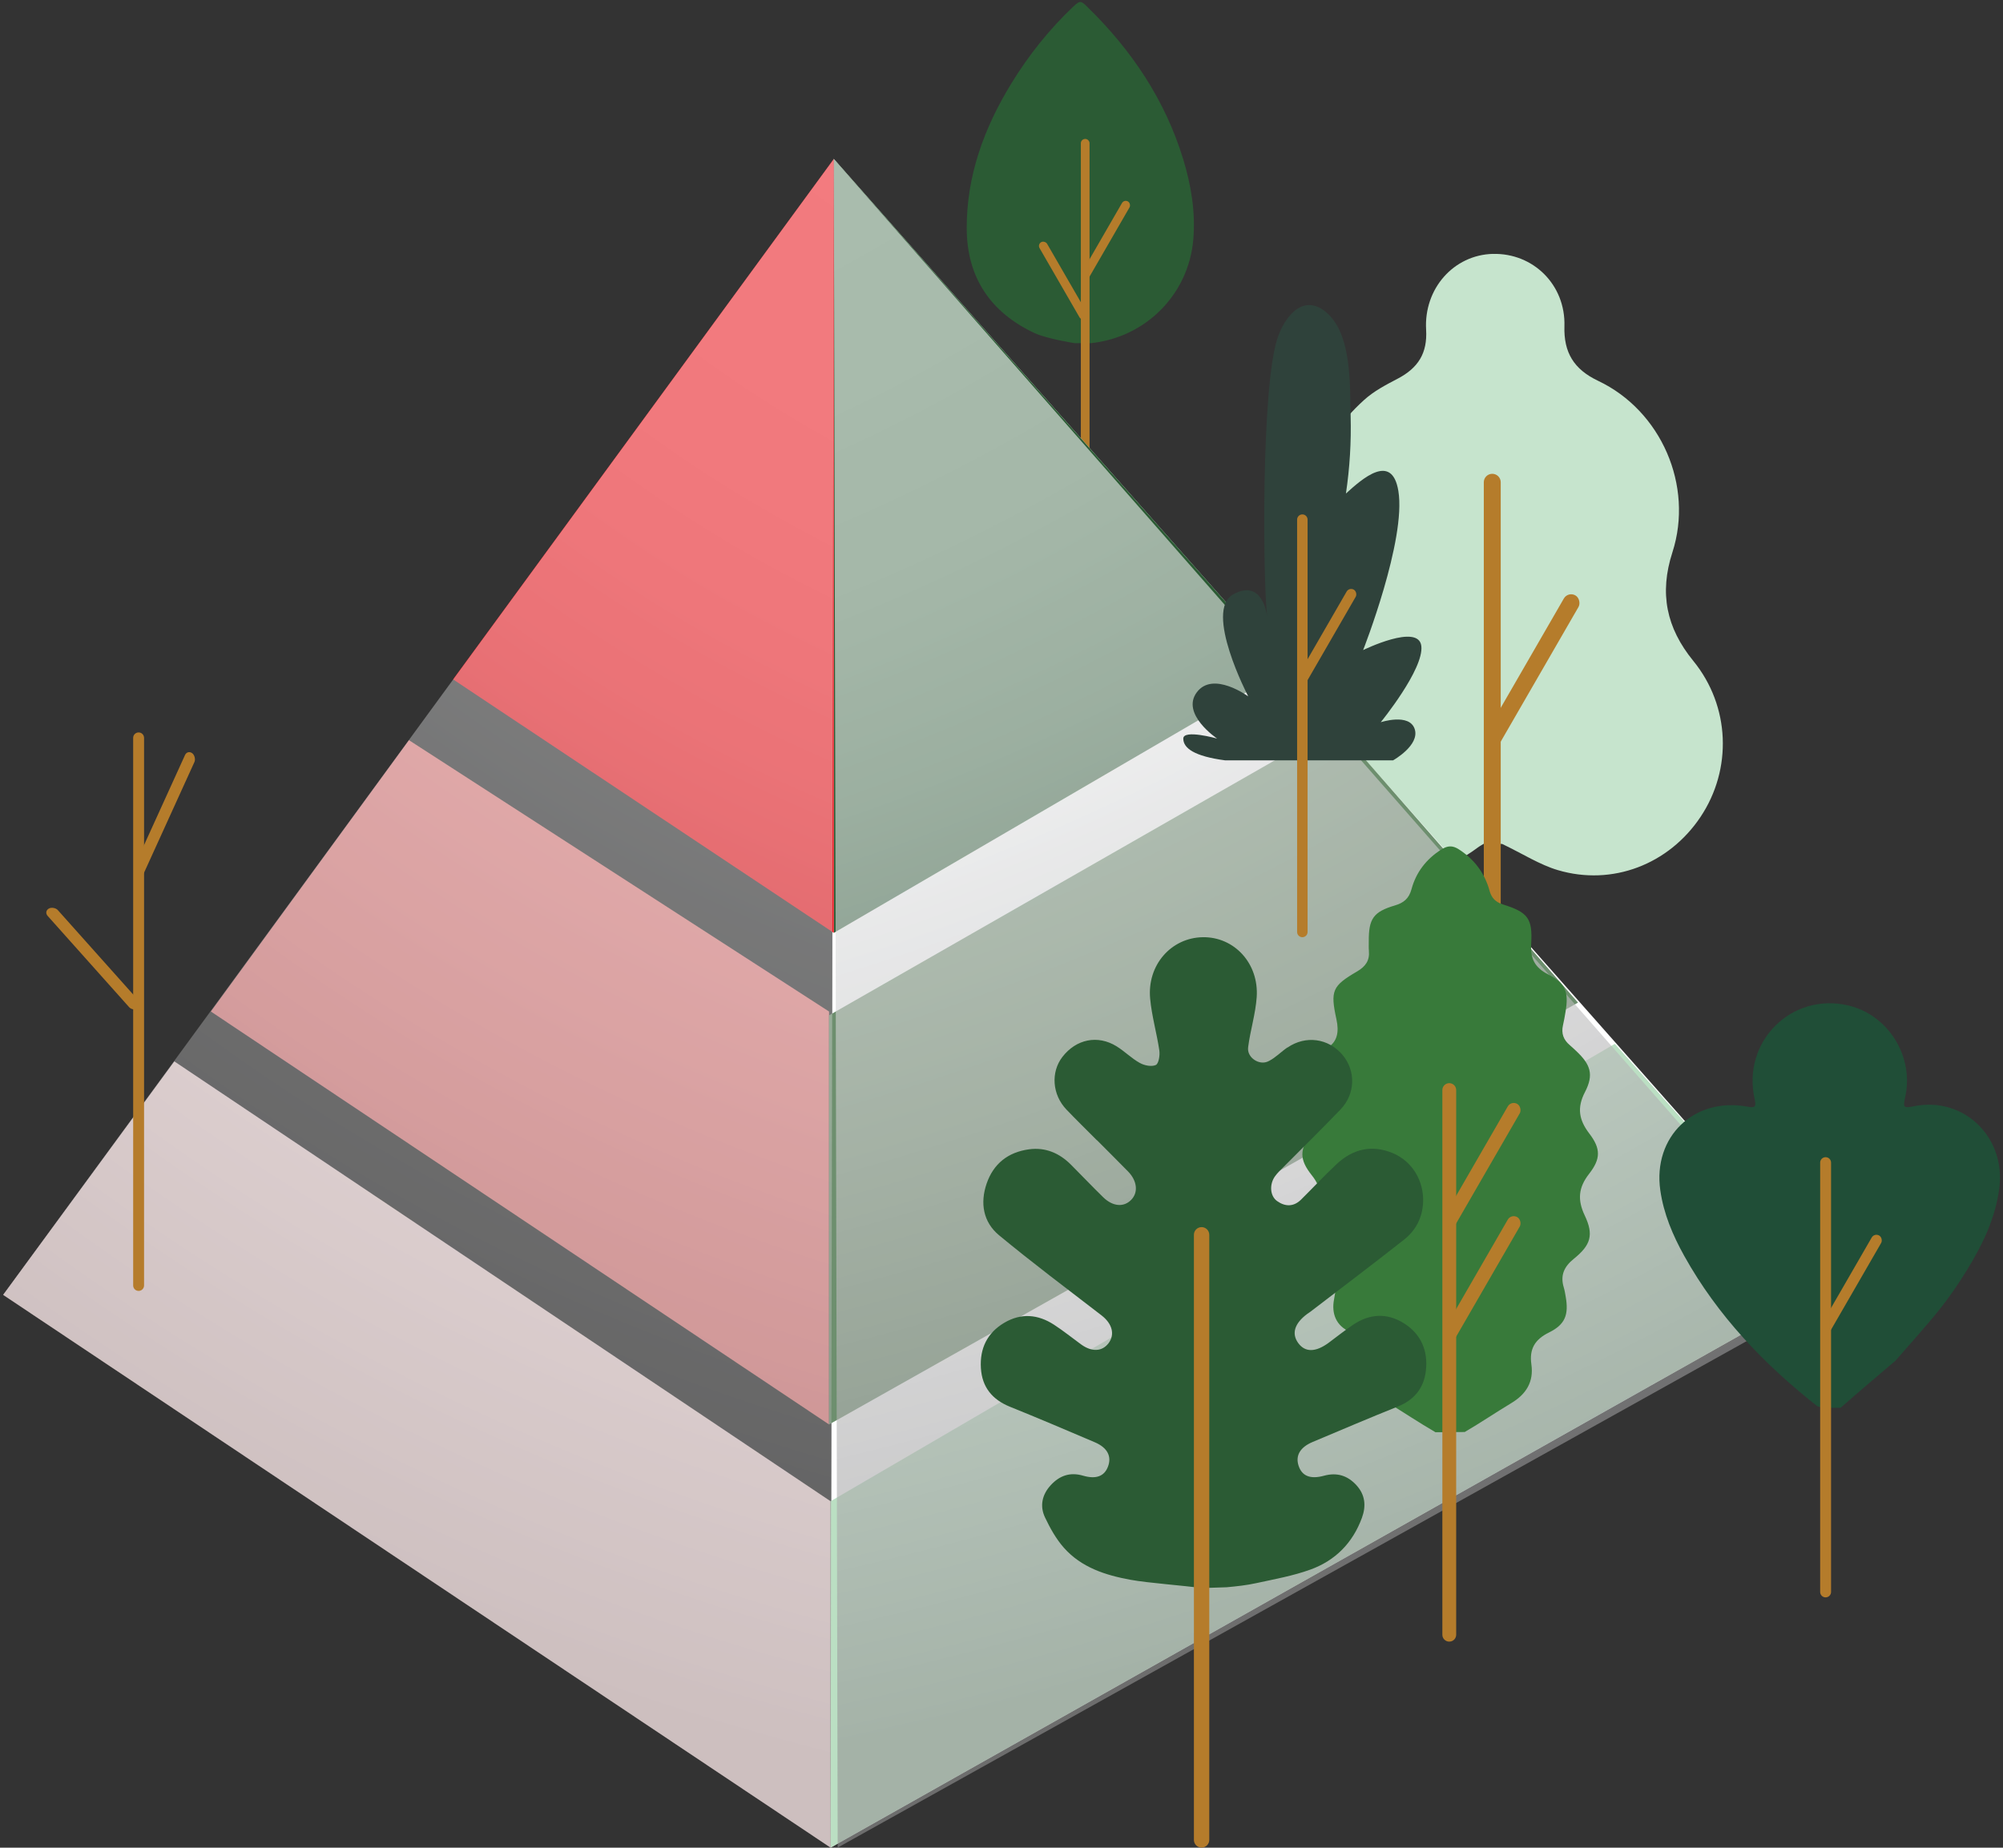 <svg width="349" height="322" viewBox="0 0 349 322" fill="none" xmlns="http://www.w3.org/2000/svg">
    <rect x="0" y="0" width="349" height="322" fill="#333333" stroke="none"/>
    <path d="M260.125 44.244C253.272 44.421 248.072 50.325 248.484 57.457C248.724 61.533 247.126 64.112 243.518 66.001C241.478 67.064 239.37 68.17 237.692 69.692C229.339 77.24 226.61 86.504 229.997 97.267C231.828 103.085 230.999 108.335 227.594 113.273C226.899 114.281 226.057 115.179 225.332 116.169C218.602 125.367 219.733 138.054 227.993 146.134C236.161 154.121 248.072 154.757 257.464 147.717C257.851 147.429 258.287 147.203 258.914 146.812V146.86C258.885 146.83 258.914 146.812 258.914 146.812L261.76 147.087C265.367 148.817 268.268 150.699 271.44 151.64C280.942 154.451 290.769 150.632 296.288 142.381C301.85 134.064 301.482 123.075 295.034 115.173C290.345 109.422 289.091 103.397 291.396 96.264C295.145 84.653 289.435 71.568 278.452 66.367C274.199 64.35 272.448 61.399 272.583 56.852C272.804 49.653 267.162 44.067 260.106 44.25L260.125 44.244Z" fill="#C6E4CD"/>
    <path d="M258.536 84.045C258.536 83.231 259.196 82.571 260.01 82.571C260.824 82.571 261.484 83.231 261.484 84.045V201.667H258.536V84.045Z" fill="#B57C2B"/>
    <rect x="273.22" y="103.026" width="2.948" height="30.096" rx="1.474" transform="rotate(30 273.22 103.026)" fill="#B57C2B"/>
    <path d="M186.989 1.162C182.818 5.133 179.25 9.592 176.248 14.489C171.474 22.27 168.403 30.628 168.44 39.84C168.475 48.323 172.574 54.449 180.25 58.041C182.419 59.055 187.285 59.809 187.285 59.809H188.941C188.941 59.809 189.743 59.837 190.036 59.809C199.623 58.821 207.103 51.305 207.917 41.745C208.323 36.992 207.553 32.321 206.169 27.778C203.017 17.411 197.154 8.709 189.438 1.178C188.319 0.083 188.152 0.067 186.995 1.168L186.989 1.162Z" fill="#2B5B34"/>
    <path d="M188.325 24.971C188.325 24.553 188.664 24.214 189.082 24.214C189.501 24.214 189.84 24.553 189.84 24.971V85.422H188.325V24.971Z" fill="#B57C2B"/>
    <rect x="195.873" y="34.727" width="1.515" height="15.468" rx="0.758" transform="rotate(30 195.873 34.727)" fill="#B57C2B"/>
    <rect x="180.752" y="42.586" width="1.515" height="15.468" rx="0.758" transform="rotate(-30 180.752 42.586)" fill="#B57C2B"/>
    <path d="M145.283 27.7L318.803 223.899L144.72 321.984L145.283 27.7Z" fill="white"/>
    <path d="M145.283 162.576V27.7L223.976 116.67L145.283 162.576Z" fill="#2B5B34"/>
    <path d="M145.283 27.7L78.943 118.399L145.283 162.576V27.7Z" fill="#EC1E26"/>
    <path d="M71.258 128.992L36.74 176.281L144.453 248.248V176.281L71.258 128.992Z" fill="#E58586"/>
    <path d="M144.453 176.944V248.248L274.953 174.725L232.71 126.446L144.453 176.944Z" fill="#6D8F6E"/>
    <path d="M30.373 184.969L0.552 225.657L144.72 321.985V261.627L30.373 184.969Z" fill="#F7DEDF"/>
    <path d="M144.72 261.627V321.985L318.803 223.899L281.364 181.912L144.72 261.627Z" fill="#BBDFC3"/>
    <g style="mix-blend-mode:overlay" opacity="0.6">
    <path d="M144.72 321.984L0.552 225.657L145.283 27.7L144.72 321.984Z" fill="url(#paint0_radial_936_14072)" fill-opacity="0.69"/>
    </g>
    <g style="mix-blend-mode:overlay" opacity="0.6">
    <path d="M145.957 321.984L318.803 225.657L145.283 27.7L145.957 321.984Z" fill="url(#paint1_radial_936_14072)"/>
    </g>
    <path d="M235.334 72.505C235.193 67.17 235.605 58.065 230.948 54.315C226.86 51.023 223.681 55.492 222.537 59.094C219.755 67.837 220.052 100.741 220.773 107.368C220.773 107.368 220.063 100.731 214.878 103.577C209.694 106.423 217.489 121.363 217.489 121.363C217.489 121.363 211.359 116.857 208.53 120.649C205.7 124.44 212.069 128.714 212.069 128.714C212.069 128.714 206.175 127.055 206.175 128.714C206.175 130.374 208.06 131.797 213.484 132.511H242.722C242.722 132.511 247.42 129.886 246.496 127.055C245.572 124.225 240.581 125.863 240.581 125.863C240.581 125.863 248.125 116.616 247.65 112.583C247.175 108.55 237.511 113.292 237.511 113.292C237.511 113.292 245.061 94.083 243.646 85.544C242.528 78.817 237.339 83.444 234.514 86.006C235.178 81.539 235.453 77.021 235.334 72.505Z" fill="#2F423B"/>
    <path d="M226.008 90.558C226.008 90.055 226.417 89.647 226.92 89.647C227.424 89.647 227.832 90.055 227.832 90.558V162.418C227.832 162.921 227.424 163.33 226.92 163.33C226.417 163.33 226.008 162.921 226.008 162.418V90.558Z" fill="#B57C2B"/>
    <rect x="235.093" y="102.303" width="1.824" height="18.62" rx="0.912" transform="rotate(30 235.093 102.303)" fill="#B57C2B"/>
    <path d="M259.533 155.209C258.678 152.147 256.884 149.741 254.161 148.001C253.051 147.288 252.185 147.382 251.131 148.048C248.518 149.71 246.74 152.006 245.942 154.949C245.498 156.579 244.612 157.329 243.037 157.798C239.276 158.907 238.468 160.131 238.494 164.063C238.494 164.615 238.468 165.172 238.515 165.719C238.671 167.396 237.91 168.448 236.476 169.287C232.131 171.823 231.766 172.625 232.861 177.656C233.331 179.823 233.039 181.552 231.27 182.62C228.146 185.343 227.567 187.13 229.273 190.552C230.587 193.177 230.222 195.208 228.522 197.468C226.389 200.296 226.384 202.072 228.548 204.796C230.311 207.004 230.467 209.014 229.309 211.546C227.62 215.254 228.037 216.774 231.182 219.425C232.846 220.826 233.498 222.342 232.84 224.425C232.637 225.066 232.58 225.748 232.449 226.41C231.938 228.982 232.872 231.071 235.167 232.081C238.035 233.342 238.88 235.3 238.489 238.211C238.124 240.94 239.391 242.924 241.681 244.346C244.497 246.096 247.256 247.935 250.114 249.601L255.215 249.56C257.974 247.95 260.613 246.159 263.351 244.508C265.922 242.961 267.258 240.805 266.825 237.779C266.444 235.107 267.414 233.44 269.886 232.222C272.734 230.816 273.349 229.118 272.807 225.982C272.713 225.441 272.63 224.889 272.468 224.363C271.832 222.269 272.525 220.743 274.21 219.384C277.178 216.993 277.73 215.212 276.124 211.827C274.831 209.108 275.018 206.952 276.88 204.572C278.935 201.947 278.925 200.166 276.922 197.551C275.123 195.192 274.731 193.072 276.161 190.322C277.741 187.276 277.151 185.51 274.596 183.125C274.236 182.786 273.881 182.453 273.506 182.13C272.421 181.213 272.004 180.089 272.332 178.677C272.515 177.901 272.645 177.115 272.776 176.328C273.355 172.865 272.817 171.381 269.74 169.808C267.435 168.631 266.632 167.079 266.788 164.537C267.065 160.063 266.235 158.996 261.906 157.631C260.582 157.214 259.888 156.511 259.518 155.183L259.533 155.209ZM259.7 184.958C259.596 184.969 259.492 184.979 259.387 185C259.486 184.984 259.591 184.974 259.7 184.958ZM259.492 184.406C259.518 184.203 259.539 183.995 259.575 183.802C259.544 184 259.523 184.208 259.492 184.406Z" fill="#387A3A"/>
    <path d="M251.314 189.971C251.314 189.305 251.853 188.766 252.518 188.766C253.184 188.766 253.723 189.305 253.723 189.971V284.888C253.723 285.553 253.184 286.093 252.518 286.093C251.853 286.093 251.314 285.553 251.314 284.888V189.971Z" fill="#B57C2B"/>
    <rect x="263.314" y="211.506" width="2.409" height="24.595" rx="1.205" transform="rotate(30 263.314 211.506)" fill="#B57C2B"/>
    <rect x="263.314" y="191.777" width="2.409" height="24.595" rx="1.205" transform="rotate(30 263.314 191.777)" fill="#B57C2B"/>
    <path d="M224.312 182.548C223.223 183.289 222.28 184.296 221.126 184.888C221.036 184.935 220.943 184.978 220.848 185.017C219.366 185.635 217.419 184.366 217.457 182.755C217.46 182.646 217.467 182.538 217.482 182.43C217.864 179.533 218.759 176.69 218.965 173.793C219.378 167.892 215.05 163.242 209.568 163.331C204.074 163.42 199.858 168.171 200.399 174.024C200.676 177.063 201.554 180.043 202.001 183.076C202.125 183.911 201.889 185.368 201.389 185.599C200.647 185.943 199.393 185.688 198.598 185.244C197.155 184.444 195.954 183.212 194.547 182.341C191.255 180.309 187.51 181.091 185.119 184.183C183.058 186.849 183.329 190.771 185.82 193.372C187.551 195.184 189.347 196.932 191.114 198.709L191.125 198.697C192.939 200.522 194.776 202.335 196.572 204.177C198.127 205.777 198.344 207.761 197.161 209.035C195.865 210.433 193.922 210.314 192.209 208.638C190.313 206.79 188.499 204.87 186.627 202.998C184.601 200.96 182.169 199.9 179.278 200.297C175.663 200.795 173.107 202.785 171.912 206.262C170.74 209.669 171.311 212.98 174.067 215.267C179.896 220.089 185.955 224.633 191.944 229.248C193.781 230.67 194.317 232.559 193.145 234.094C192.02 235.569 190.207 235.64 188.346 234.277C186.774 233.134 185.261 231.908 183.635 230.853C180.85 229.046 177.924 228.792 174.991 230.521C172 232.287 170.705 235 170.911 238.418C171.111 241.759 172.895 243.91 175.975 245.16C180.933 247.162 185.849 249.253 190.76 251.35C192.968 252.292 193.728 253.815 193.051 255.598C192.415 257.269 190.99 257.837 188.699 257.168C186.432 256.51 184.607 257.162 183.07 258.838C181.557 260.491 181.139 262.476 182.087 264.46C182.97 266.32 184.012 268.198 185.367 269.727C188.417 273.175 192.609 274.513 196.972 275.313C200.111 275.888 206.179 276.302 209.329 276.759L213.731 276.616C215.456 276.456 217.193 276.273 218.883 275.9C222.057 275.207 225.295 274.638 228.34 273.53C232.644 271.972 235.7 268.897 237.307 264.496C238.061 262.422 237.861 260.503 236.348 258.838C234.805 257.144 232.944 256.564 230.695 257.18C228.298 257.837 226.844 257.227 226.261 255.432C225.684 253.667 226.532 252.209 228.728 251.291C233.657 249.224 238.568 247.115 243.531 245.13C246.658 243.88 248.289 241.611 248.495 238.312C248.707 234.959 247.335 232.275 244.509 230.545C241.647 228.792 238.674 228.952 235.871 230.8C234.363 231.795 232.956 232.938 231.502 234.011C229.223 235.687 227.397 235.699 226.202 234.058C225.001 232.399 225.549 230.628 227.792 228.963C227.963 228.839 228.145 228.738 228.31 228.608C233.763 224.426 239.257 220.285 244.65 216.031C246.688 214.42 247.848 212.186 247.959 209.515C248.113 205.806 246.069 202.388 242.707 200.972C239.062 199.438 235.747 200.214 232.897 202.868C230.766 204.858 228.769 207.009 226.691 209.064C225.401 210.338 223.923 210.309 222.534 209.325C221.274 208.437 221.138 206.405 222.169 204.977C222.575 204.414 223.087 203.934 223.576 203.443C226.915 200.084 230.289 196.772 233.568 193.354C236.183 190.629 236.253 186.601 233.91 183.828C231.46 180.937 227.503 180.392 224.341 182.554L224.312 182.548Z" fill="#2B5B34"/>
    <path d="M208.025 215.192C208.025 214.453 208.625 213.854 209.364 213.854C210.103 213.854 210.702 214.453 210.702 215.192V320.647C210.702 321.386 210.103 321.985 209.364 321.985C208.625 321.985 208.025 321.386 208.025 320.647V215.192Z" fill="#B57C2B"/>
    <path d="M333.597 192.772C331.632 193.151 331.549 193.068 331.971 191.132C333.515 184.078 328.979 176.835 322.017 175.218C312.129 172.919 303.513 181.519 305.715 191.479C306.027 192.886 305.829 193.115 304.491 192.867C295.212 191.136 287.961 198.079 289.287 207.424C289.871 211.533 291.462 215.282 293.463 218.875C299.277 229.312 307.361 237.75 316.676 245.091L317.809 245.344L318.846 245.345L319.779 245.344H320.702C323.903 242.517 327.172 239.772 330.262 237.134C332.938 234.043 335.543 231.196 337.951 228.192C339.66 226.059 341.211 223.784 342.648 221.457C345.415 216.966 347.724 212.254 348.372 206.923C349.441 198.095 342.131 191.108 333.597 192.764L333.597 192.772Z" fill="#204E37"/>
    <path d="M317.142 202.617C317.142 202.092 317.567 201.667 318.091 201.667C318.616 201.667 319.041 202.092 319.041 202.617V277.432C319.041 277.956 318.616 278.381 318.091 278.381C317.567 278.381 317.142 277.956 317.142 277.432V202.617Z" fill="#B57C2B"/>
    <rect x="326.6" y="214.843" width="1.899" height="19.386" rx="0.95" transform="rotate(30 326.6 214.843)" fill="#B57C2B"/>
    <path d="M23.203 128.593C23.203 128.069 23.628 127.644 24.152 127.644C24.677 127.644 25.102 128.069 25.102 128.593V224.021C25.102 224.545 24.677 224.97 24.152 224.97C23.628 224.97 23.203 224.545 23.203 224.021V128.593Z" fill="#B57C2B"/>
    <rect width="2.038" height="23.401" rx="1.019" transform="matrix(0.866 -0.5 0.666 0.746 7.618 158.851)" fill="#B57C2B"/>
    <rect width="2.038" height="23.401" rx="1.019" transform="matrix(0.807 0.591 -0.414 0.91 32.66 130.655)" fill="#B57C2B"/>
    <defs>
    <radialGradient id="paint0_radial_936_14072" cx="0" cy="0" r="1" gradientUnits="userSpaceOnUse" gradientTransform="translate(255.398 -121.88) scale(444.591 444.591)">
    <stop offset="0.3" stop-color="white"/>
    <stop offset="0.48" stop-color="#FCFCFC"/>
    <stop offset="0.57" stop-color="#F5F5F5"/>
    <stop offset="0.64" stop-color="#E7E8E8"/>
    <stop offset="0.69" stop-color="#D8D9DA"/>
    <stop offset="0.78" stop-color="#C7C7C8"/>
    <stop offset="0.97" stop-color="#9B9B9C"/>
    <stop offset="1" stop-color="#949494"/>
    </radialGradient>
    <radialGradient id="paint1_radial_936_14072" cx="0" cy="0" r="1" gradientUnits="userSpaceOnUse" gradientTransform="translate(13.264 -121.88) rotate(180) scale(533.025 444.591)">
    <stop offset="0.3" stop-color="white"/>
    <stop offset="0.48" stop-color="#FCFCFC"/>
    <stop offset="0.57" stop-color="#F5F5F5"/>
    <stop offset="0.64" stop-color="#E7E8E8"/>
    <stop offset="0.69" stop-color="#D8D9DA"/>
    <stop offset="0.78" stop-color="#C7C7C8"/>
    <stop offset="0.97" stop-color="#9B9B9C"/>
    <stop offset="1" stop-color="#949494"/>
    </radialGradient>
    </defs>
    </svg>
    